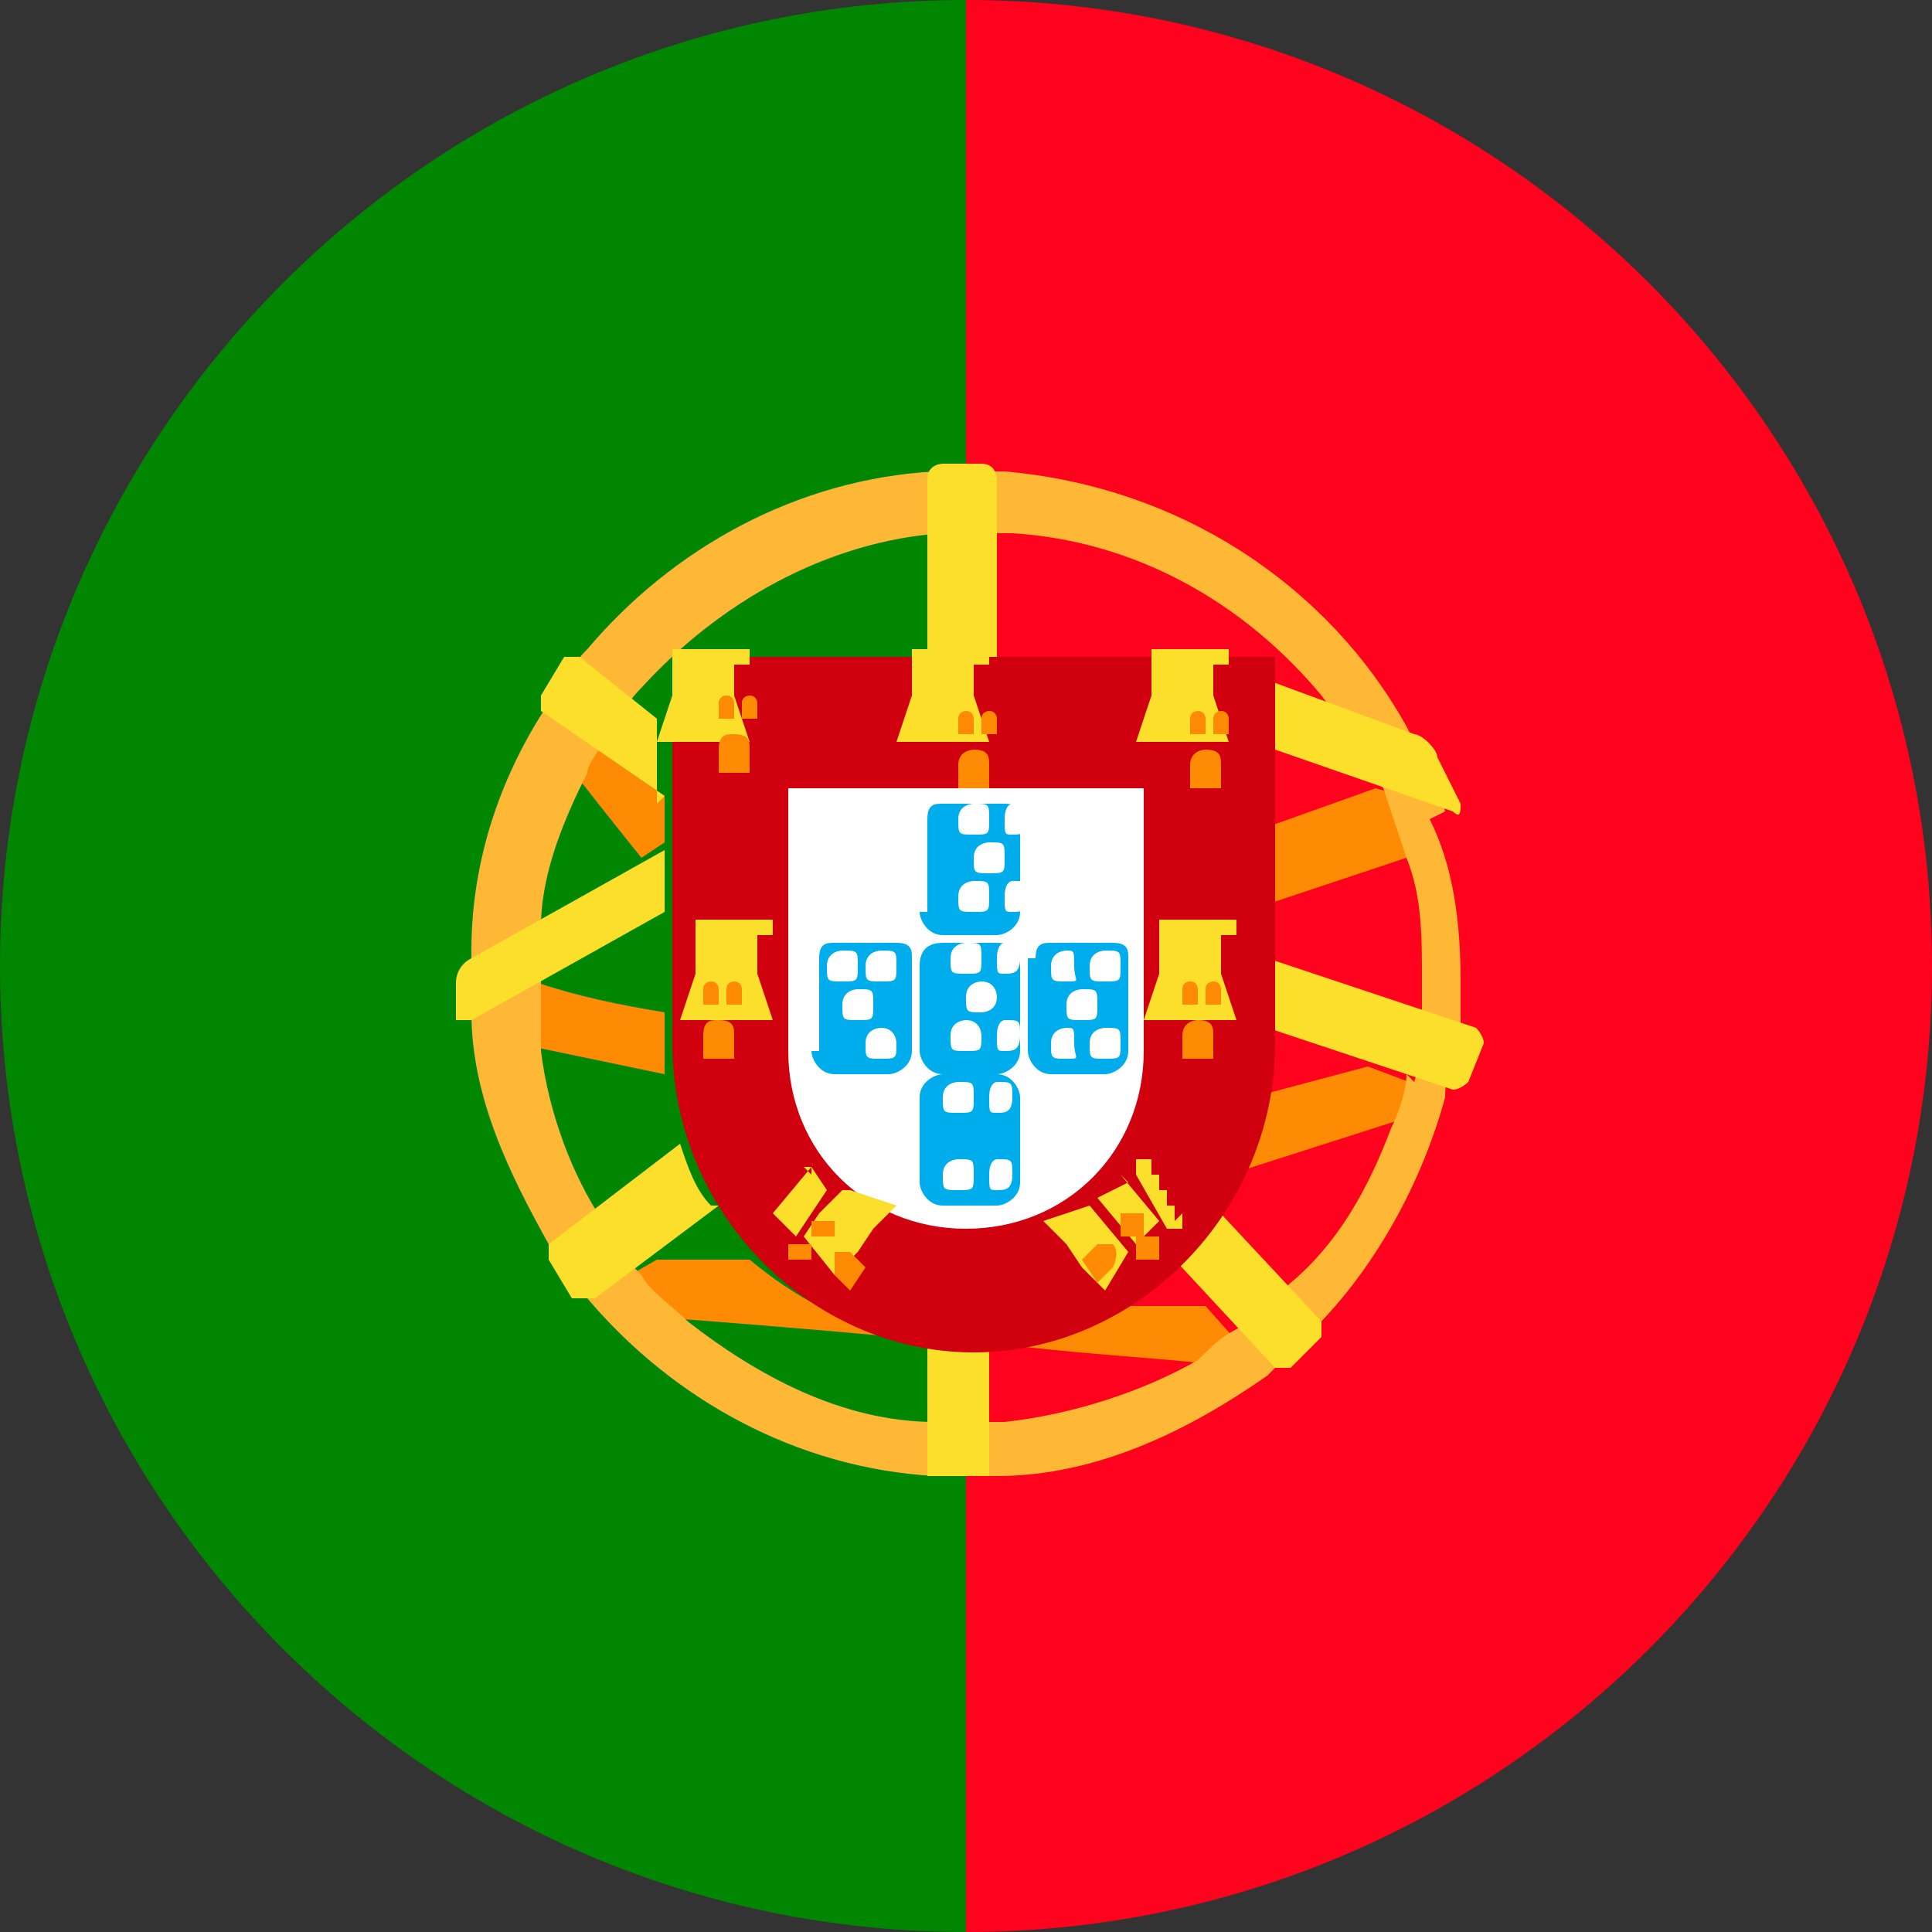 <?xml version="1.0" encoding="UTF-8"?><svg xmlns="http://www.w3.org/2000/svg" viewBox="0 0 25 25"><rect x="0" y="0" width="25" height="25" fill="#333333" stroke="none"/><defs><style>.d{fill:#fff;}.e{fill:#ff8b04;}.f{fill:#d0000f;}.g{fill:#fbdf2a;}.h{fill:#00adec;}.i{fill:#008600;}.j{fill:none;}.k{fill:#ff021d;}.l{fill:#ffb835;}</style></defs><g id="a"/><g id="b"><g id="c"><g><path class="i" d="M12.5,0V25h0C5.6,25,0,19.4,0,12.5S5.6,0,12.5,0h0Z"/><path class="k" d="M25,12.5c0,6.9-5.6,12.5-12.5,12.5V0c6.9,0,12.5,5.6,12.5,12.5Z"/><path class="j" d="M25,12.5c0,6.9-5.6,12.5-12.5,12.5h0C5.6,25,0,19.4,0,12.5S5.6,0,12.5,0h0c6.9,0,12.5,5.6,12.5,12.5Z"/><path class="j" d="M25,12.5c0,6.9-5.6,12.5-12.5,12.5h0C5.6,25,0,19.4,0,12.5S5.6,0,12.5,0h0c6.9,0,12.5,5.6,12.5,12.5Z"/><g><path class="e" d="M9.8,16.3h-1.3l-.7,.4c0,0,0,.2,.1,.3,1.4,.1,2.6,.2,3.7,.3-.7-.2-1.3-.5-1.9-1Z"/><path class="e" d="M16.6,17.7s0,0,0,0c0,0,0,0,0,0Z"/><path class="e" d="M14.6,16.8c-.5,.3-1,.5-1.6,.6h0c1.7,.2,2.9,.2,3.4,.4l-.8-.9h-1Z"/><path class="e" d="M16.4,17.7h0s0,0,.1,0c0,0,0,0-.1,0Z"/><path class="e" d="M17.7,13.8l-1.5,.4h0c0,.4-.2,.7-.3,1l2.5-.8c0-.1,0-.2,.1-.3l-.8-.3Z"/><path class="e" d="M18.5,10.4l-.7-.2-1.4,.5h0v1l2.1-.7c0-.2,0-.3,0-.5Z"/><path class="e" d="M7.4,9.4c0,0-.1,.2-.2,.3,.3,.4,.7,.9,1.1,1.4l.3-.2v-.6l-1.3-.9Z"/><path class="e" d="M8.6,13.4v-.3c-.6-.1-1.1-.2-1.7-.4l-.7,.4c0,0,0,.2,0,.3l2.4,.5c0-.1,0-.3,0-.4Z"/><path class="l" d="M18.7,10.5c-.1-.4-.3-.7-.5-1.1-1-1.8-2.9-3.1-5.2-3.3-.2,0-.3,0-.5,0h0c-.2,0-.3,0-.4,0-1.8,.1-3.4,1-4.5,2.3-.2,.2-.4,.5-.5,.7-.6,.9-1,2-1,3.2h0c0,0,0,.2,0,.2,0,.2,0,.4,0,.6,0,1.1,.5,2.1,1,3,.2,.2,.3,.5,.5,.7,1.1,1.3,2.7,2.2,4.5,2.3,.1,0,.3,0,.4,0h0c.1,0,.3,0,.4,0,1.3,0,2.5-.6,3.5-1.3h0c.2-.2,.4-.4,.6-.6,.8-.8,1.4-1.9,1.7-3,0-.3,.1-.6,.2-.9,0-.2,0-.4,0-.6,0-.8-.1-1.5-.4-2.1Zm-.5,3.4c0,.2-.1,.5-.2,.7-.3,.8-.7,1.5-1.3,2-.2,.2-.4,.4-.7,.6h0c-.2,.1-.3,.2-.5,.4h0c-.7,.4-1.6,.7-2.5,.8-.2,0-.3,0-.5,0h0c-.2,0-.3,0-.4,0-1.2,0-2.3-.6-3.2-1.3-.2-.2-.5-.4-.6-.6-.2-.2-.4-.5-.5-.7-.4-.6-.7-1.4-.8-2.2,0-.2,0-.5,0-.7,0,0,0-.1,0-.2,0-.2,0-.5,0-.7h0c0-.7,.3-1.4,.6-2,0-.1,.1-.2,.2-.4h0c.2-.3,.3-.5,.5-.7,1-1.1,2.4-1.9,3.9-2,.1,0,.3,0,.4,0h0c.2,0,.3,0,.5,0,1.6,.1,3,.9,4,2.1,.3,.4,.5,.8,.8,1.2,0,0,0,0,0,0,.1,.3,.2,.6,.3,.9,.2,.5,.2,1,.2,1.6s0,.3,0,.4c0,.3,0,.6-.1,.9Z"/><path class="g" d="M9.3,15.6l-1.6,1.2c0,0-.2,0-.3,0h0l-.3-.5c0,0,0-.2,0-.2h0l1.7-1.3c.1,.3,.2,.6,.4,.8h0Z"/><path class="g" d="M16.4,8.8l1.9,.7c.1,0,.3,.2,.3,.3l.3,.6c0,.1,0,.2-.1,.1l-2.3-.8v-.9Z"/><path class="g" d="M16.4,12.4l2.7,.9c0,0,.1,.1,.1,.2l-.2,.5c0,0-.1,.1-.2,.1h0l-2.4-.8v-1h0Z"/><path class="g" d="M15.7,15.6l1.4,1.5c0,0,0,.2,0,.2h0l-.4,.4c0,0-.2,0-.2,0l-1.3-1.4c.2-.2,.4-.5,.6-.7Z"/><path class="g" d="M8.6,11.8l-2.5,1.4c-.1,0-.2,0-.2,0v-.5c0,0,0-.2,.2-.3l2.5-1.4v.9h0Z"/><path class="g" d="M8.6,10.3l-1.6-1.1c0,0,0-.2,0-.2l.3-.5c0,0,.2,0,.2,0h0l1,.8v1.1Z"/><path class="g" d="M12.5,17.4c-.2,0-.3,0-.5,0v1.6s0,0,0,.1c0,0,0,0,.1,0h.6c0,0,.1,0,.1,0,0,0,0,0,0-.1v-1.7c-.2,0-.3,0-.5,0Zm.3-11.4h-.6c0,0-.2,0-.2,.2v2.3h.9v-2.3c0,0,0-.2-.2-.2Z"/><path class="f" d="M16.5,8.5v5c0,2.2-1.8,4-3.9,4s-3.9-1.8-3.9-4v-5h7.8Z"/><path class="d" d="M14.8,10.2v3.4c0,1.3-1,2.3-2.3,2.3s-2.3-1-2.3-2.3v-3.4h4.5Z"/><g><path class="h" d="M10.5,13.6c0,.1,.1,.3,.3,.3h.7c.1,0,.3-.1,.3-.3v-1.2c0-.1,0-.2-.2-.2h-.8c-.1,0-.2,0-.2,.2v1.2Z"/><path class="h" d="M11.9,15.3c0,.1,.1,.3,.3,.3h.7c.1,0,.3-.1,.3-.3v-1.1c0-.1-.1-.3-.3-.3h-.7c-.1,0-.3,.1-.3,.3v1.1Z"/><path class="h" d="M11.9,11.8c0,.1,.1,.3,.3,.3h.7c.1,0,.3-.1,.3-.3v-1.2c0-.1,0-.2-.2-.2h-.8c-.1,0-.2,0-.2,.2v1.2Z"/><path class="h" d="M13.3,12.4v1.2c0,.1,.1,.3,.3,.3h.7c.1,0,.3-.1,.3-.3v-1.2c0-.1,0-.2-.2-.2h-.8c-.1,0-.2,0-.2,.2Z"/><path class="h" d="M11.9,13.6c0,.1,.1,.3,.3,.3h.7c.1,0,.3-.1,.3-.3v-1.1c0-.2-.1-.3-.3-.3h-.7c-.2,0-.3,.1-.3,.3v1.1Z"/></g><path class="d" d="M11.1,12.8c0,0-.2,0-.2,.2s0,.2,.2,.2,.2,0,.2-.2,0-.2-.2-.2Zm.3,.5c0,0-.2,0-.2,.2s0,.2,.2,.2,.2,0,.2-.2h0c0,0,0-.2-.2-.2Zm0-1c0,0-.2,0-.2,.2s0,.2,.2,.2,.2,0,.2-.2,0-.2-.2-.2Zm-.5,0c0,0-.2,0-.2,.2s0,.2,.2,.2,.2,0,.2-.2,0-.2-.2-.2Zm3.1,.5c0,0-.2,0-.2,.2s0,.2,.2,.2,.2,0,.2-.2,0-.2-.2-.2Zm.3,.5c0,0-.2,0-.2,.2s0,.2,.2,.2,.2,0,.2-.2,0-.2-.2-.2Zm-.5,0c0,0-.2,0-.2,.2s0,.2,.2,.2,.1,0,.1-.2,0-.2-.1-.2Zm.5-1c0,0-.2,0-.2,.2s0,.2,.2,.2,.2,0,.2-.2,0-.2-.2-.2Zm-.5,0c0,0-.2,0-.2,.2s0,.2,.2,.2,.1,0,.1-.2,0-.2-.1-.2Zm-.9,2.7c0,0-.1,0-.1,.2s0,.2,.1,.2,.2,0,.2-.2,0-.2-.2-.2Zm-.5,0c0,0-.2,0-.2,.2s0,.2,.2,.2,.2,0,.2-.2,0-.2-.2-.2Zm.5-1c0,0-.1,0-.1,.2s0,.2,.1,.2,.2,0,.2-.2,0-.2-.2-.2Zm-.5,0c0,0-.2,0-.2,.2s0,.2,.2,.2,.2,0,.2-.2,0-.2-.2-.2Zm.3-1.3h0c0,0-.2,0-.2,.2s0,.2,.2,.2h0c0,0,.2,0,.2-.2h0c0,0,0-.2-.2-.2Zm.3,.5c0,0-.1,0-.1,.2s0,.2,.1,.2,.2,0,.2-.2,0-.2-.2-.2Zm-.5,0c0,0-.2,0-.2,.2s0,.2,.2,.2,.2,0,.2-.2h0c0,0,0-.2-.2-.2Zm.5-1c0,0-.1,0-.1,.2s0,.2,.1,.2,.2,0,.2-.2,0-.2-.2-.2Zm-.5,0c0,0-.2,0-.2,.2s0,.2,.2,.2,.2,0,.2-.2,0-.2-.2-.2Zm.3-1.3c0,0-.2,0-.2,.2s0,.2,.2,.2,.2,0,.2-.2,0-.2-.2-.2Zm.3,.5c0,0-.1,0-.1,.2s0,.2,.1,.2,.2,0,.2-.2,0-.2-.2-.2Zm-.5,0c0,0-.2,0-.2,.2s0,.2,.2,.2,.2,0,.2-.2,0-.2-.2-.2Zm.5-1c0,0-.1,0-.1,.2s0,.2,.1,.2,.2,0,.2-.2,0-.2-.2-.2Zm-.5,0c0,0-.2,0-.2,.2s0,.2,.2,.2,.2,0,.2-.2,0-.2-.2-.2Z"/><path class="g" d="M15.2,15.8h0v-.2h-.1v-.2h-.1v-.2h-.1v-.2h-.2v.2h0l.4,.7h.2v-.2Zm-.6,.4l-.5-.6h0l-.6,.2,.3,.3,.2,.3,.3,.3,.3-.5h0Zm0-.9h0l-.4,.2,.5,.6,.3-.3h0l-.5-.6Zm-4.1-.2h0v.2h-.1v.2h-.1v.2h-.1v.2h0l.5-.5h0Zm.4,.3l-.3,.3-.2,.3h0l.4,.5,.3-.3,.2-.3,.3-.3-.6-.2Zm-.4-.3l-.5,.6,.3,.3h0l.2-.3,.2-.3-.3-.3Zm-.7-3.2h-.8v.2h1v-.2h-.1Zm0,.7h-.8l-.2,.6h1.2l-.2-.6Zm-.8-.5v.5h.8v-.5h-.8Zm6.8-.2h-.8v.2h1v-.2h-.2Zm0,.7h-.8l-.2,.6h1.2l-.2-.6Zm-.8-.5v.5h.8v-.5h-.8Zm.7-3.7h-.8v.2h1v-.2h-.2Zm0,.6h-.8l-.2,.6h1.2l-.2-.6Zm-.8-.4v.4h.8v-.4h-.8Zm-2.3-.2h-.8v.2h1v-.2h-.2Zm0,.6h-.8l-.2,.6h1.2l-.2-.6Zm-.8-.4v.4h.8v-.4h-.8Zm-2.3-.2h-.8v.2h1v-.2h-.1Zm0,.6h-.8l-.2,.6h1.2l-.2-.6Zm-.8-.4v.4h.8v-.4h-.8Z"/><path class="e" d="M9.5,9.5c-.1,0-.2,0-.2,.2v.3h.4v-.3c0-.1,0-.2-.2-.2Zm.2-.5c0,0-.1,0-.1,.1v.2h.2v-.2c0,0,0-.1-.1-.1Zm-.3,0c0,0-.1,0-.1,.1v.2h.2v-.2c0,0,0-.1-.1-.1Zm5.1,7.1c0,0-.2,0-.3,0l-.2,.2,.2,.3,.2-.2c0,0,.1-.2,0-.3Zm.3-.4c0,0-.1,0-.2,0h-.1v.3h.3c0-.1,0-.2,0-.3Zm0,.3h-.1v.3h.3c0-.2,0-.2,0-.3,0,0-.1,0-.2,0Zm-3.7,.2c0,0-.2,0-.3,0,0,0,0,.2,0,.3l.2,.2,.2-.3-.2-.2Zm-.4-.4c0,0-.1,0-.2,0,0,0,0,.1,0,.2h.3v-.2Zm-.3,.3c0,0-.1,0-.2,0,0,0,0,.1,0,.2h.3v-.2Zm-1.1-2.9c-.1,0-.2,0-.2,.2v.3h.4v-.3c0-.1,0-.2-.2-.2Zm.2-.5c0,0-.1,0-.1,.1v.2h.2v-.2c0,0,0-.1-.1-.1Zm-.3,0c0,0-.1,0-.1,.1v.2h.2v-.2c0,0,0-.1-.1-.1Zm6.3,.5c0,0-.2,0-.2,.2v.3h.4v-.3c0-.1,0-.2-.2-.2Zm.2-.5c0,0-.1,0-.1,.1v.2h.2v-.2c0,0,0-.1-.1-.1Zm-.3,0c0,0-.1,0-.1,.1v.2h.2v-.2c0,0,0-.1-.1-.1Zm.2-3c0,0-.2,0-.2,.2v.3h.4v-.3c0-.1,0-.2-.2-.2Zm.2-.5c0,0-.1,0-.1,.1v.2h.2v-.2c0,0,0-.1-.1-.1Zm-.3,0c0,0-.1,0-.1,.1v.2h.2v-.2c0,0,0-.1-.1-.1Zm-2.9,.5h0c0,0-.2,0-.2,.2v.3h.4v-.3c0-.1,0-.2-.2-.2Zm.2-.5c0,0-.1,0-.1,.1v.2h.2v-.2c0,0,0-.1-.1-.1Zm-.3,0c0,0-.1,0-.1,.1v.2h.2v-.2c0,0,0-.1-.1-.1Z"/></g><path class="j" d="M25,12.5c0,6.9-5.6,12.5-12.5,12.5h0C5.6,25,0,19.4,0,12.5S5.6,0,12.5,0h0c6.9,0,12.5,5.6,12.5,12.5Z"/></g></g></g></svg>